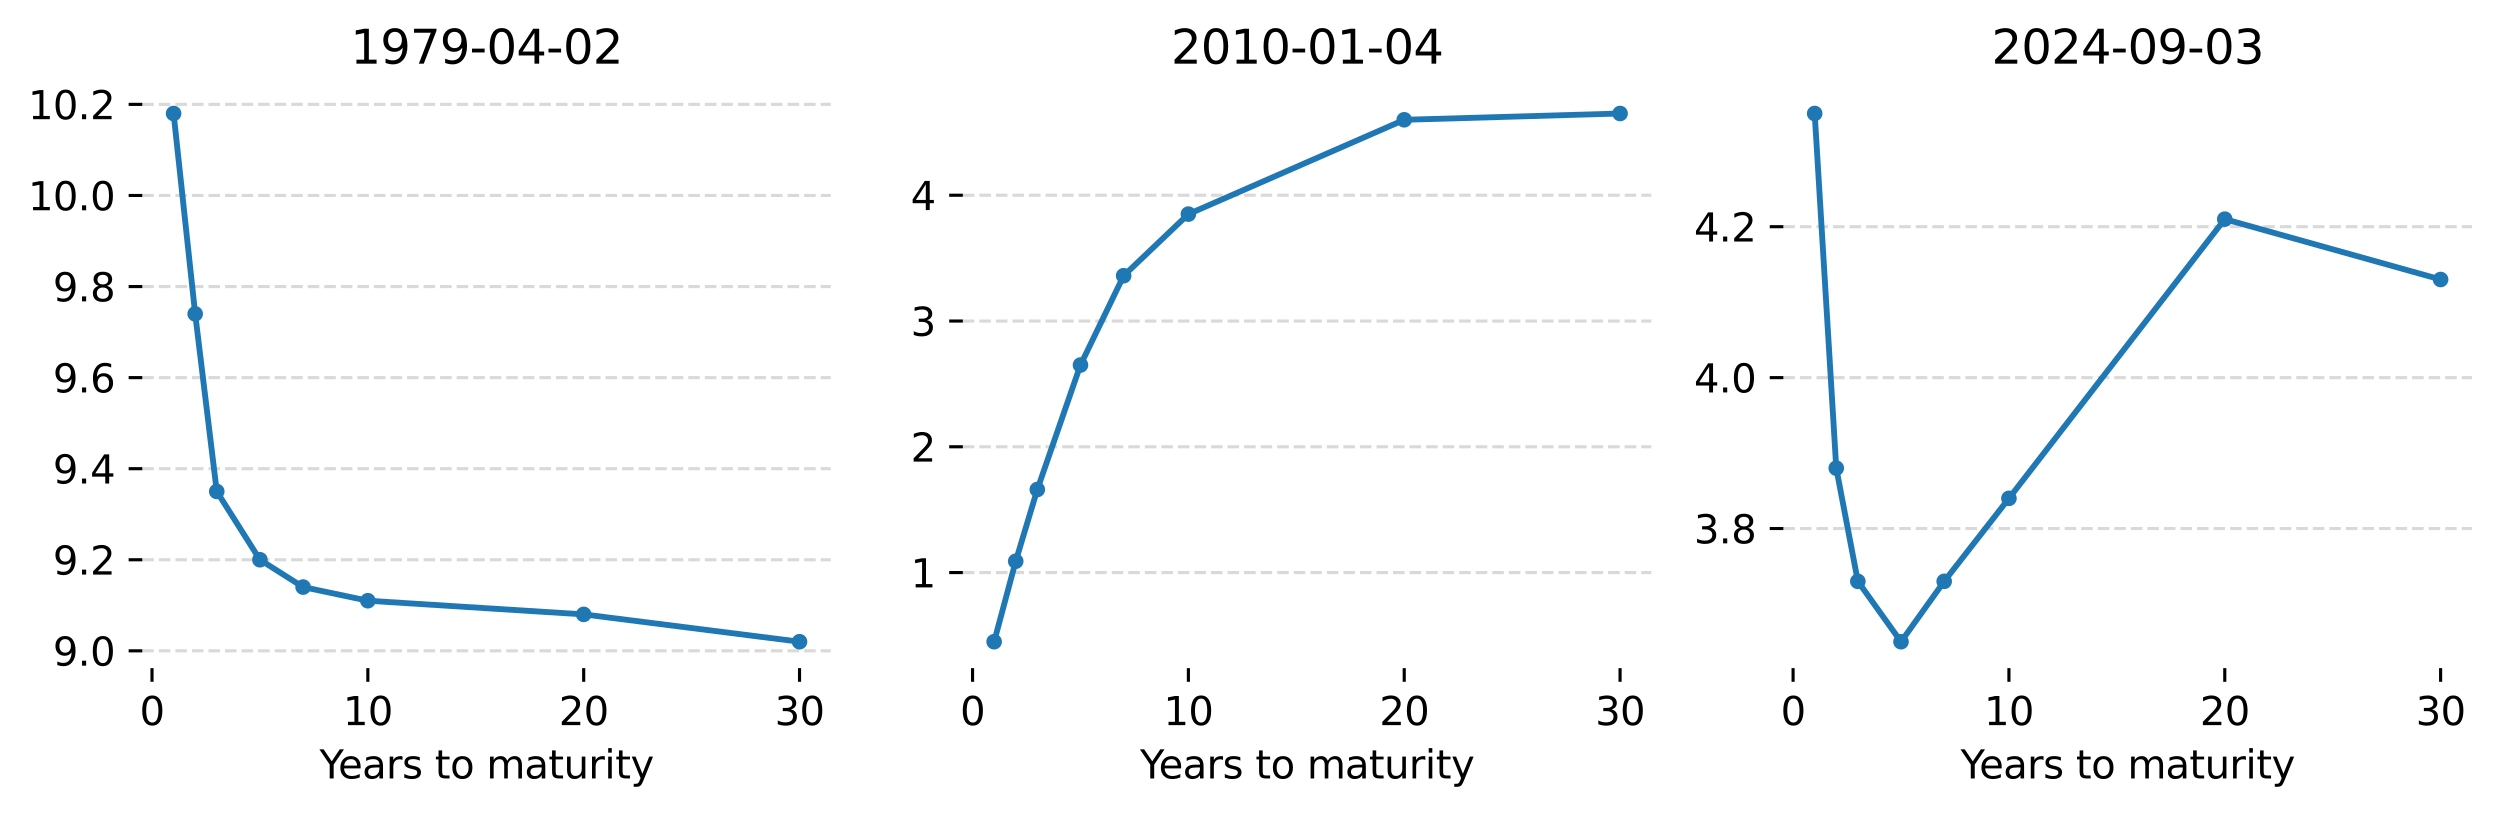 <?xml version="1.0" encoding="utf-8" standalone="no"?>
<!DOCTYPE svg PUBLIC "-//W3C//DTD SVG 1.1//EN"
  "http://www.w3.org/Graphics/SVG/1.1/DTD/svg11.dtd">
<svg xmlns:xlink="http://www.w3.org/1999/xlink" width="640.659pt" height="208.774pt" viewBox="0 0 640.659 208.774" xmlns="http://www.w3.org/2000/svg" version="1.1">
 <defs>
  <style type="text/css">*{stroke-linejoin: round; stroke-linecap: butt}</style>
 </defs>
 <g id="figure_1">
  <g id="axes_1">
   <g id="matplotlib.axis_1">
    <g id="xtick_1">
     <g id="line2d_1">
      <defs>
       <path id="m2d87573236" d="M 0 0 
L 0 3.5 
" style="stroke: #000000; stroke-width: 0.8"/>
      </defs>
      <g>
       <use xlink:href="#m2d87573236" x="38.955" y="171.218" style="stroke: #000000; stroke-width: 0.8"/>
      </g>
     </g>
     <g id="text_1">
      <!-- 0 -->
      <g transform="translate(35.773 185.817) scale(0.1 -0.1)">
       <defs>
        <path id="DejaVuSans-30" d="M 2034 4250 
Q 1547 4250 1301 3770 
Q 1056 3291 1056 2328 
Q 1056 1369 1301 889 
Q 1547 409 2034 409 
Q 2525 409 2770 889 
Q 3016 1369 3016 2328 
Q 3016 3291 2770 3770 
Q 2525 4250 2034 4250 
z
M 2034 4750 
Q 2819 4750 3233 4129 
Q 3647 3509 3647 2328 
Q 3647 1150 3233 529 
Q 2819 -91 2034 -91 
Q 1250 -91 836 529 
Q 422 1150 422 2328 
Q 422 3509 836 4129 
Q 1250 4750 2034 4750 
z
" transform="scale(0.016)"/>
       </defs>
       <use xlink:href="#DejaVuSans-30"/>
      </g>
     </g>
    </g>
    <g id="xtick_2">
     <g id="line2d_2">
      <g>
       <use xlink:href="#m2d87573236" x="94.266" y="171.218" style="stroke: #000000; stroke-width: 0.8"/>
      </g>
     </g>
     <g id="text_2">
      <!-- 10 -->
      <g transform="translate(87.904 185.817) scale(0.1 -0.1)">
       <defs>
        <path id="DejaVuSans-31" d="M 794 531 
L 1825 531 
L 1825 4091 
L 703 3866 
L 703 4441 
L 1819 4666 
L 2450 4666 
L 2450 531 
L 3481 531 
L 3481 0 
L 794 0 
L 794 531 
z
" transform="scale(0.016)"/>
       </defs>
       <use xlink:href="#DejaVuSans-31"/>
       <use xlink:href="#DejaVuSans-30" transform="translate(63.623 0)"/>
      </g>
     </g>
    </g>
    <g id="xtick_3">
     <g id="line2d_3">
      <g>
       <use xlink:href="#m2d87573236" x="149.578" y="171.218" style="stroke: #000000; stroke-width: 0.8"/>
      </g>
     </g>
     <g id="text_3">
      <!-- 20 -->
      <g transform="translate(143.215 185.817) scale(0.1 -0.1)">
       <defs>
        <path id="DejaVuSans-32" d="M 1228 531 
L 3431 531 
L 3431 0 
L 469 0 
L 469 531 
Q 828 903 1448 1529 
Q 2069 2156 2228 2338 
Q 2531 2678 2651 2914 
Q 2772 3150 2772 3378 
Q 2772 3750 2511 3984 
Q 2250 4219 1831 4219 
Q 1534 4219 1204 4116 
Q 875 4013 500 3803 
L 500 4441 
Q 881 4594 1212 4672 
Q 1544 4750 1819 4750 
Q 2544 4750 2975 4387 
Q 3406 4025 3406 3419 
Q 3406 3131 3298 2873 
Q 3191 2616 2906 2266 
Q 2828 2175 2409 1742 
Q 1991 1309 1228 531 
z
" transform="scale(0.016)"/>
       </defs>
       <use xlink:href="#DejaVuSans-32"/>
       <use xlink:href="#DejaVuSans-30" transform="translate(63.623 0)"/>
      </g>
     </g>
    </g>
    <g id="xtick_4">
     <g id="line2d_4">
      <g>
       <use xlink:href="#m2d87573236" x="204.889" y="171.218" style="stroke: #000000; stroke-width: 0.8"/>
      </g>
     </g>
     <g id="text_4">
      <!-- 30 -->
      <g transform="translate(198.527 185.817) scale(0.1 -0.1)">
       <defs>
        <path id="DejaVuSans-33" d="M 2597 2516 
Q 3050 2419 3304 2112 
Q 3559 1806 3559 1356 
Q 3559 666 3084 287 
Q 2609 -91 1734 -91 
Q 1441 -91 1130 -33 
Q 819 25 488 141 
L 488 750 
Q 750 597 1062 519 
Q 1375 441 1716 441 
Q 2309 441 2620 675 
Q 2931 909 2931 1356 
Q 2931 1769 2642 2001 
Q 2353 2234 1838 2234 
L 1294 2234 
L 1294 2753 
L 1863 2753 
Q 2328 2753 2575 2939 
Q 2822 3125 2822 3475 
Q 2822 3834 2567 4026 
Q 2313 4219 1838 4219 
Q 1578 4219 1281 4162 
Q 984 4106 628 3988 
L 628 4550 
Q 988 4650 1302 4700 
Q 1616 4750 1894 4750 
Q 2613 4750 3031 4423 
Q 3450 4097 3450 3541 
Q 3450 3153 3228 2886 
Q 3006 2619 2597 2516 
z
" transform="scale(0.016)"/>
       </defs>
       <use xlink:href="#DejaVuSans-33"/>
       <use xlink:href="#DejaVuSans-30" transform="translate(63.623 0)"/>
      </g>
     </g>
    </g>
    <g id="text_5">
     <!-- Years to maturity -->
     <g transform="translate(81.87 199.495) scale(0.1 -0.1)">
      <defs>
       <path id="DejaVuSans-59" d="M -13 4666 
L 666 4666 
L 1959 2747 
L 3244 4666 
L 3922 4666 
L 2272 2222 
L 2272 0 
L 1638 0 
L 1638 2222 
L -13 4666 
z
" transform="scale(0.016)"/>
       <path id="DejaVuSans-65" d="M 3597 1894 
L 3597 1613 
L 953 1613 
Q 991 1019 1311 708 
Q 1631 397 2203 397 
Q 2534 397 2845 478 
Q 3156 559 3463 722 
L 3463 178 
Q 3153 47 2828 -22 
Q 2503 -91 2169 -91 
Q 1331 -91 842 396 
Q 353 884 353 1716 
Q 353 2575 817 3079 
Q 1281 3584 2069 3584 
Q 2775 3584 3186 3129 
Q 3597 2675 3597 1894 
z
M 3022 2063 
Q 3016 2534 2758 2815 
Q 2500 3097 2075 3097 
Q 1594 3097 1305 2825 
Q 1016 2553 972 2059 
L 3022 2063 
z
" transform="scale(0.016)"/>
       <path id="DejaVuSans-61" d="M 2194 1759 
Q 1497 1759 1228 1600 
Q 959 1441 959 1056 
Q 959 750 1161 570 
Q 1363 391 1709 391 
Q 2188 391 2477 730 
Q 2766 1069 2766 1631 
L 2766 1759 
L 2194 1759 
z
M 3341 1997 
L 3341 0 
L 2766 0 
L 2766 531 
Q 2569 213 2275 61 
Q 1981 -91 1556 -91 
Q 1019 -91 701 211 
Q 384 513 384 1019 
Q 384 1609 779 1909 
Q 1175 2209 1959 2209 
L 2766 2209 
L 2766 2266 
Q 2766 2663 2505 2880 
Q 2244 3097 1772 3097 
Q 1472 3097 1187 3025 
Q 903 2953 641 2809 
L 641 3341 
Q 956 3463 1253 3523 
Q 1550 3584 1831 3584 
Q 2591 3584 2966 3190 
Q 3341 2797 3341 1997 
z
" transform="scale(0.016)"/>
       <path id="DejaVuSans-72" d="M 2631 2963 
Q 2534 3019 2420 3045 
Q 2306 3072 2169 3072 
Q 1681 3072 1420 2755 
Q 1159 2438 1159 1844 
L 1159 0 
L 581 0 
L 581 3500 
L 1159 3500 
L 1159 2956 
Q 1341 3275 1631 3429 
Q 1922 3584 2338 3584 
Q 2397 3584 2469 3576 
Q 2541 3569 2628 3553 
L 2631 2963 
z
" transform="scale(0.016)"/>
       <path id="DejaVuSans-73" d="M 2834 3397 
L 2834 2853 
Q 2591 2978 2328 3040 
Q 2066 3103 1784 3103 
Q 1356 3103 1142 2972 
Q 928 2841 928 2578 
Q 928 2378 1081 2264 
Q 1234 2150 1697 2047 
L 1894 2003 
Q 2506 1872 2764 1633 
Q 3022 1394 3022 966 
Q 3022 478 2636 193 
Q 2250 -91 1575 -91 
Q 1294 -91 989 -36 
Q 684 19 347 128 
L 347 722 
Q 666 556 975 473 
Q 1284 391 1588 391 
Q 1994 391 2212 530 
Q 2431 669 2431 922 
Q 2431 1156 2273 1281 
Q 2116 1406 1581 1522 
L 1381 1569 
Q 847 1681 609 1914 
Q 372 2147 372 2553 
Q 372 3047 722 3315 
Q 1072 3584 1716 3584 
Q 2034 3584 2315 3537 
Q 2597 3491 2834 3397 
z
" transform="scale(0.016)"/>
       <path id="DejaVuSans-20" transform="scale(0.016)"/>
       <path id="DejaVuSans-74" d="M 1172 4494 
L 1172 3500 
L 2356 3500 
L 2356 3053 
L 1172 3053 
L 1172 1153 
Q 1172 725 1289 603 
Q 1406 481 1766 481 
L 2356 481 
L 2356 0 
L 1766 0 
Q 1100 0 847 248 
Q 594 497 594 1153 
L 594 3053 
L 172 3053 
L 172 3500 
L 594 3500 
L 594 4494 
L 1172 4494 
z
" transform="scale(0.016)"/>
       <path id="DejaVuSans-6f" d="M 1959 3097 
Q 1497 3097 1228 2736 
Q 959 2375 959 1747 
Q 959 1119 1226 758 
Q 1494 397 1959 397 
Q 2419 397 2687 759 
Q 2956 1122 2956 1747 
Q 2956 2369 2687 2733 
Q 2419 3097 1959 3097 
z
M 1959 3584 
Q 2709 3584 3137 3096 
Q 3566 2609 3566 1747 
Q 3566 888 3137 398 
Q 2709 -91 1959 -91 
Q 1206 -91 779 398 
Q 353 888 353 1747 
Q 353 2609 779 3096 
Q 1206 3584 1959 3584 
z
" transform="scale(0.016)"/>
       <path id="DejaVuSans-6d" d="M 3328 2828 
Q 3544 3216 3844 3400 
Q 4144 3584 4550 3584 
Q 5097 3584 5394 3201 
Q 5691 2819 5691 2113 
L 5691 0 
L 5113 0 
L 5113 2094 
Q 5113 2597 4934 2840 
Q 4756 3084 4391 3084 
Q 3944 3084 3684 2787 
Q 3425 2491 3425 1978 
L 3425 0 
L 2847 0 
L 2847 2094 
Q 2847 2600 2669 2842 
Q 2491 3084 2119 3084 
Q 1678 3084 1418 2786 
Q 1159 2488 1159 1978 
L 1159 0 
L 581 0 
L 581 3500 
L 1159 3500 
L 1159 2956 
Q 1356 3278 1631 3431 
Q 1906 3584 2284 3584 
Q 2666 3584 2933 3390 
Q 3200 3197 3328 2828 
z
" transform="scale(0.016)"/>
       <path id="DejaVuSans-75" d="M 544 1381 
L 544 3500 
L 1119 3500 
L 1119 1403 
Q 1119 906 1312 657 
Q 1506 409 1894 409 
Q 2359 409 2629 706 
Q 2900 1003 2900 1516 
L 2900 3500 
L 3475 3500 
L 3475 0 
L 2900 0 
L 2900 538 
Q 2691 219 2414 64 
Q 2138 -91 1772 -91 
Q 1169 -91 856 284 
Q 544 659 544 1381 
z
M 1991 3584 
L 1991 3584 
z
" transform="scale(0.016)"/>
       <path id="DejaVuSans-69" d="M 603 3500 
L 1178 3500 
L 1178 0 
L 603 0 
L 603 3500 
z
M 603 4863 
L 1178 4863 
L 1178 4134 
L 603 4134 
L 603 4863 
z
" transform="scale(0.016)"/>
       <path id="DejaVuSans-79" d="M 2059 -325 
Q 1816 -950 1584 -1140 
Q 1353 -1331 966 -1331 
L 506 -1331 
L 506 -850 
L 844 -850 
Q 1081 -850 1212 -737 
Q 1344 -625 1503 -206 
L 1606 56 
L 191 3500 
L 800 3500 
L 1894 763 
L 2988 3500 
L 3597 3500 
L 2059 -325 
z
" transform="scale(0.016)"/>
      </defs>
      <use xlink:href="#DejaVuSans-59"/>
      <use xlink:href="#DejaVuSans-65" transform="translate(47.834 0)"/>
      <use xlink:href="#DejaVuSans-61" transform="translate(109.357 0)"/>
      <use xlink:href="#DejaVuSans-72" transform="translate(170.637 0)"/>
      <use xlink:href="#DejaVuSans-73" transform="translate(211.75 0)"/>
      <use xlink:href="#DejaVuSans-20" transform="translate(263.85 0)"/>
      <use xlink:href="#DejaVuSans-74" transform="translate(295.637 0)"/>
      <use xlink:href="#DejaVuSans-6f" transform="translate(334.846 0)"/>
      <use xlink:href="#DejaVuSans-20" transform="translate(396.027 0)"/>
      <use xlink:href="#DejaVuSans-6d" transform="translate(427.814 0)"/>
      <use xlink:href="#DejaVuSans-61" transform="translate(525.227 0)"/>
      <use xlink:href="#DejaVuSans-74" transform="translate(586.506 0)"/>
      <use xlink:href="#DejaVuSans-75" transform="translate(625.715 0)"/>
      <use xlink:href="#DejaVuSans-72" transform="translate(689.094 0)"/>
      <use xlink:href="#DejaVuSans-69" transform="translate(730.207 0)"/>
      <use xlink:href="#DejaVuSans-74" transform="translate(757.99 0)"/>
      <use xlink:href="#DejaVuSans-79" transform="translate(797.199 0)"/>
     </g>
    </g>
   </g>
   <g id="matplotlib.axis_2">
    <g id="ytick_1">
     <g id="line2d_5">
      <path d="M 36.466 166.784 
L 212.909 166.784 
" clip-path="url(#p4ae104d6c1)" style="fill: none; stroke-dasharray: 2.96,1.28; stroke-dashoffset: 0; stroke: #000000; stroke-opacity: 0.15; stroke-width: 0.8"/>
     </g>
     <g id="line2d_6">
      <defs>
       <path id="m6dd5745de9" d="M 0 0 
L -3.5 0 
" style="stroke: #000000; stroke-width: 0.8"/>
      </defs>
      <g>
       <use xlink:href="#m6dd5745de9" x="36.466" y="166.784" style="stroke: #000000; stroke-width: 0.8"/>
      </g>
     </g>
     <g id="text_6">
      <!-- 9.0 -->
      <g transform="translate(13.562 170.583) scale(0.1 -0.1)">
       <defs>
        <path id="DejaVuSans-39" d="M 703 97 
L 703 672 
Q 941 559 1184 500 
Q 1428 441 1663 441 
Q 2288 441 2617 861 
Q 2947 1281 2994 2138 
Q 2813 1869 2534 1725 
Q 2256 1581 1919 1581 
Q 1219 1581 811 2004 
Q 403 2428 403 3163 
Q 403 3881 828 4315 
Q 1253 4750 1959 4750 
Q 2769 4750 3195 4129 
Q 3622 3509 3622 2328 
Q 3622 1225 3098 567 
Q 2575 -91 1691 -91 
Q 1453 -91 1209 -44 
Q 966 3 703 97 
z
M 1959 2075 
Q 2384 2075 2632 2365 
Q 2881 2656 2881 3163 
Q 2881 3666 2632 3958 
Q 2384 4250 1959 4250 
Q 1534 4250 1286 3958 
Q 1038 3666 1038 3163 
Q 1038 2656 1286 2365 
Q 1534 2075 1959 2075 
z
" transform="scale(0.016)"/>
        <path id="DejaVuSans-2e" d="M 684 794 
L 1344 794 
L 1344 0 
L 684 0 
L 684 794 
z
" transform="scale(0.016)"/>
       </defs>
       <use xlink:href="#DejaVuSans-39"/>
       <use xlink:href="#DejaVuSans-2e" transform="translate(63.623 0)"/>
       <use xlink:href="#DejaVuSans-30" transform="translate(95.41 0)"/>
      </g>
     </g>
    </g>
    <g id="ytick_2">
     <g id="line2d_7">
      <path d="M 36.466 143.445 
L 212.909 143.445 
" clip-path="url(#p4ae104d6c1)" style="fill: none; stroke-dasharray: 2.96,1.28; stroke-dashoffset: 0; stroke: #000000; stroke-opacity: 0.15; stroke-width: 0.8"/>
     </g>
     <g id="line2d_8">
      <g>
       <use xlink:href="#m6dd5745de9" x="36.466" y="143.445" style="stroke: #000000; stroke-width: 0.8"/>
      </g>
     </g>
     <g id="text_7">
      <!-- 9.2 -->
      <g transform="translate(13.562 147.244) scale(0.1 -0.1)">
       <use xlink:href="#DejaVuSans-39"/>
       <use xlink:href="#DejaVuSans-2e" transform="translate(63.623 0)"/>
       <use xlink:href="#DejaVuSans-32" transform="translate(95.41 0)"/>
      </g>
     </g>
    </g>
    <g id="ytick_3">
     <g id="line2d_9">
      <path d="M 36.466 120.107 
L 212.909 120.107 
" clip-path="url(#p4ae104d6c1)" style="fill: none; stroke-dasharray: 2.96,1.28; stroke-dashoffset: 0; stroke: #000000; stroke-opacity: 0.15; stroke-width: 0.8"/>
     </g>
     <g id="line2d_10">
      <g>
       <use xlink:href="#m6dd5745de9" x="36.466" y="120.107" style="stroke: #000000; stroke-width: 0.8"/>
      </g>
     </g>
     <g id="text_8">
      <!-- 9.4 -->
      <g transform="translate(13.562 123.906) scale(0.1 -0.1)">
       <defs>
        <path id="DejaVuSans-34" d="M 2419 4116 
L 825 1625 
L 2419 1625 
L 2419 4116 
z
M 2253 4666 
L 3047 4666 
L 3047 1625 
L 3713 1625 
L 3713 1100 
L 3047 1100 
L 3047 0 
L 2419 0 
L 2419 1100 
L 313 1100 
L 313 1709 
L 2253 4666 
z
" transform="scale(0.016)"/>
       </defs>
       <use xlink:href="#DejaVuSans-39"/>
       <use xlink:href="#DejaVuSans-2e" transform="translate(63.623 0)"/>
       <use xlink:href="#DejaVuSans-34" transform="translate(95.41 0)"/>
      </g>
     </g>
    </g>
    <g id="ytick_4">
     <g id="line2d_11">
      <path d="M 36.466 96.768 
L 212.909 96.768 
" clip-path="url(#p4ae104d6c1)" style="fill: none; stroke-dasharray: 2.96,1.28; stroke-dashoffset: 0; stroke: #000000; stroke-opacity: 0.15; stroke-width: 0.8"/>
     </g>
     <g id="line2d_12">
      <g>
       <use xlink:href="#m6dd5745de9" x="36.466" y="96.768" style="stroke: #000000; stroke-width: 0.8"/>
      </g>
     </g>
     <g id="text_9">
      <!-- 9.6 -->
      <g transform="translate(13.562 100.567) scale(0.1 -0.1)">
       <defs>
        <path id="DejaVuSans-36" d="M 2113 2584 
Q 1688 2584 1439 2293 
Q 1191 2003 1191 1497 
Q 1191 994 1439 701 
Q 1688 409 2113 409 
Q 2538 409 2786 701 
Q 3034 994 3034 1497 
Q 3034 2003 2786 2293 
Q 2538 2584 2113 2584 
z
M 3366 4563 
L 3366 3988 
Q 3128 4100 2886 4159 
Q 2644 4219 2406 4219 
Q 1781 4219 1451 3797 
Q 1122 3375 1075 2522 
Q 1259 2794 1537 2939 
Q 1816 3084 2150 3084 
Q 2853 3084 3261 2657 
Q 3669 2231 3669 1497 
Q 3669 778 3244 343 
Q 2819 -91 2113 -91 
Q 1303 -91 875 529 
Q 447 1150 447 2328 
Q 447 3434 972 4092 
Q 1497 4750 2381 4750 
Q 2619 4750 2861 4703 
Q 3103 4656 3366 4563 
z
" transform="scale(0.016)"/>
       </defs>
       <use xlink:href="#DejaVuSans-39"/>
       <use xlink:href="#DejaVuSans-2e" transform="translate(63.623 0)"/>
       <use xlink:href="#DejaVuSans-36" transform="translate(95.41 0)"/>
      </g>
     </g>
    </g>
    <g id="ytick_5">
     <g id="line2d_13">
      <path d="M 36.466 73.43 
L 212.909 73.43 
" clip-path="url(#p4ae104d6c1)" style="fill: none; stroke-dasharray: 2.96,1.28; stroke-dashoffset: 0; stroke: #000000; stroke-opacity: 0.15; stroke-width: 0.8"/>
     </g>
     <g id="line2d_14">
      <g>
       <use xlink:href="#m6dd5745de9" x="36.466" y="73.43" style="stroke: #000000; stroke-width: 0.8"/>
      </g>
     </g>
     <g id="text_10">
      <!-- 9.8 -->
      <g transform="translate(13.562 77.229) scale(0.1 -0.1)">
       <defs>
        <path id="DejaVuSans-38" d="M 2034 2216 
Q 1584 2216 1326 1975 
Q 1069 1734 1069 1313 
Q 1069 891 1326 650 
Q 1584 409 2034 409 
Q 2484 409 2743 651 
Q 3003 894 3003 1313 
Q 3003 1734 2745 1975 
Q 2488 2216 2034 2216 
z
M 1403 2484 
Q 997 2584 770 2862 
Q 544 3141 544 3541 
Q 544 4100 942 4425 
Q 1341 4750 2034 4750 
Q 2731 4750 3128 4425 
Q 3525 4100 3525 3541 
Q 3525 3141 3298 2862 
Q 3072 2584 2669 2484 
Q 3125 2378 3379 2068 
Q 3634 1759 3634 1313 
Q 3634 634 3220 271 
Q 2806 -91 2034 -91 
Q 1263 -91 848 271 
Q 434 634 434 1313 
Q 434 1759 690 2068 
Q 947 2378 1403 2484 
z
M 1172 3481 
Q 1172 3119 1398 2916 
Q 1625 2713 2034 2713 
Q 2441 2713 2670 2916 
Q 2900 3119 2900 3481 
Q 2900 3844 2670 4047 
Q 2441 4250 2034 4250 
Q 1625 4250 1398 4047 
Q 1172 3844 1172 3481 
z
" transform="scale(0.016)"/>
       </defs>
       <use xlink:href="#DejaVuSans-39"/>
       <use xlink:href="#DejaVuSans-2e" transform="translate(63.623 0)"/>
       <use xlink:href="#DejaVuSans-38" transform="translate(95.41 0)"/>
      </g>
     </g>
    </g>
    <g id="ytick_6">
     <g id="line2d_15">
      <path d="M 36.466 50.091 
L 212.909 50.091 
" clip-path="url(#p4ae104d6c1)" style="fill: none; stroke-dasharray: 2.96,1.28; stroke-dashoffset: 0; stroke: #000000; stroke-opacity: 0.15; stroke-width: 0.8"/>
     </g>
     <g id="line2d_16">
      <g>
       <use xlink:href="#m6dd5745de9" x="36.466" y="50.091" style="stroke: #000000; stroke-width: 0.8"/>
      </g>
     </g>
     <g id="text_11">
      <!-- 10.0 -->
      <g transform="translate(7.2 53.89) scale(0.1 -0.1)">
       <use xlink:href="#DejaVuSans-31"/>
       <use xlink:href="#DejaVuSans-30" transform="translate(63.623 0)"/>
       <use xlink:href="#DejaVuSans-2e" transform="translate(127.246 0)"/>
       <use xlink:href="#DejaVuSans-30" transform="translate(159.033 0)"/>
      </g>
     </g>
    </g>
    <g id="ytick_7">
     <g id="line2d_17">
      <path d="M 36.466 26.752 
L 212.909 26.752 
" clip-path="url(#p4ae104d6c1)" style="fill: none; stroke-dasharray: 2.96,1.28; stroke-dashoffset: 0; stroke: #000000; stroke-opacity: 0.15; stroke-width: 0.8"/>
     </g>
     <g id="line2d_18">
      <g>
       <use xlink:href="#m6dd5745de9" x="36.466" y="26.752" style="stroke: #000000; stroke-width: 0.8"/>
      </g>
     </g>
     <g id="text_12">
      <!-- 10.2 -->
      <g transform="translate(7.2 30.552) scale(0.1 -0.1)">
       <use xlink:href="#DejaVuSans-31"/>
       <use xlink:href="#DejaVuSans-30" transform="translate(63.623 0)"/>
       <use xlink:href="#DejaVuSans-2e" transform="translate(127.246 0)"/>
       <use xlink:href="#DejaVuSans-32" transform="translate(159.033 0)"/>
      </g>
     </g>
    </g>
   </g>
   <g id="line2d_19">
    <path d="M 204.889 164.45 
L 149.578 157.448 
L 94.266 153.948 
L 77.673 150.447 
L 66.61 143.445 
L 55.548 125.941 
L 50.017 80.431 
L 44.486 29.086 
" clip-path="url(#p4ae104d6c1)" style="fill: none; stroke: #1f77b4; stroke-width: 1.5; stroke-linecap: square"/>
    <defs>
     <path id="mbaf7db7c69" d="M 0 1.5 
C 0.398 1.5 0.779 1.342 1.061 1.061 
C 1.342 0.779 1.5 0.398 1.5 0 
C 1.5 -0.398 1.342 -0.779 1.061 -1.061 
C 0.779 -1.342 0.398 -1.5 0 -1.5 
C -0.398 -1.5 -0.779 -1.342 -1.061 -1.061 
C -1.342 -0.779 -1.5 -0.398 -1.5 0 
C -1.5 0.398 -1.342 0.779 -1.061 1.061 
C -0.779 1.342 -0.398 1.5 0 1.5 
z
" style="stroke: #1f77b4"/>
    </defs>
    <g clip-path="url(#p4ae104d6c1)">
     <use xlink:href="#mbaf7db7c69" x="204.889" y="164.45" style="fill: #1f77b4; stroke: #1f77b4"/>
     <use xlink:href="#mbaf7db7c69" x="149.578" y="157.448" style="fill: #1f77b4; stroke: #1f77b4"/>
     <use xlink:href="#mbaf7db7c69" x="94.266" y="153.948" style="fill: #1f77b4; stroke: #1f77b4"/>
     <use xlink:href="#mbaf7db7c69" x="77.673" y="150.447" style="fill: #1f77b4; stroke: #1f77b4"/>
     <use xlink:href="#mbaf7db7c69" x="66.61" y="143.445" style="fill: #1f77b4; stroke: #1f77b4"/>
     <use xlink:href="#mbaf7db7c69" x="55.548" y="125.941" style="fill: #1f77b4; stroke: #1f77b4"/>
     <use xlink:href="#mbaf7db7c69" x="50.017" y="80.431" style="fill: #1f77b4; stroke: #1f77b4"/>
     <use xlink:href="#mbaf7db7c69" x="44.486" y="29.086" style="fill: #1f77b4; stroke: #1f77b4"/>
    </g>
   </g>
   <g id="patch_1">
    <path d="M 36.466 171.218 
L 36.466 22.318 
" style="fill: none"/>
   </g>
   <g id="patch_2">
    <path d="M 212.909 171.218 
L 212.909 22.318 
" style="fill: none"/>
   </g>
   <g id="patch_3">
    <path d="M 36.466 171.218 
L 212.909 171.218 
" style="fill: none"/>
   </g>
   <g id="patch_4">
    <path d="M 36.466 22.318 
L 212.909 22.318 
" style="fill: none"/>
   </g>
   <g id="text_13">
    <!-- 1979-04-02 -->
    <g transform="translate(89.818 16.318) scale(0.12 -0.12)">
     <defs>
      <path id="DejaVuSans-37" d="M 525 4666 
L 3525 4666 
L 3525 4397 
L 1831 0 
L 1172 0 
L 2766 4134 
L 525 4134 
L 525 4666 
z
" transform="scale(0.016)"/>
      <path id="DejaVuSans-2d" d="M 313 2009 
L 1997 2009 
L 1997 1497 
L 313 1497 
L 313 2009 
z
" transform="scale(0.016)"/>
     </defs>
     <use xlink:href="#DejaVuSans-31"/>
     <use xlink:href="#DejaVuSans-39" transform="translate(63.623 0)"/>
     <use xlink:href="#DejaVuSans-37" transform="translate(127.246 0)"/>
     <use xlink:href="#DejaVuSans-39" transform="translate(190.869 0)"/>
     <use xlink:href="#DejaVuSans-2d" transform="translate(254.492 0)"/>
     <use xlink:href="#DejaVuSans-30" transform="translate(290.576 0)"/>
     <use xlink:href="#DejaVuSans-34" transform="translate(354.199 0)"/>
     <use xlink:href="#DejaVuSans-2d" transform="translate(417.822 0)"/>
     <use xlink:href="#DejaVuSans-30" transform="translate(453.906 0)"/>
     <use xlink:href="#DejaVuSans-32" transform="translate(517.529 0)"/>
    </g>
   </g>
  </g>
  <g id="axes_2">
   <g id="matplotlib.axis_3">
    <g id="xtick_5">
     <g id="line2d_20">
      <g>
       <use xlink:href="#m2d87573236" x="249.23" y="171.218" style="stroke: #000000; stroke-width: 0.8"/>
      </g>
     </g>
     <g id="text_14">
      <!-- 0 -->
      <g transform="translate(246.048 185.817) scale(0.1 -0.1)">
       <use xlink:href="#DejaVuSans-30"/>
      </g>
     </g>
    </g>
    <g id="xtick_6">
     <g id="line2d_21">
      <g>
       <use xlink:href="#m2d87573236" x="304.541" y="171.218" style="stroke: #000000; stroke-width: 0.8"/>
      </g>
     </g>
     <g id="text_15">
      <!-- 10 -->
      <g transform="translate(298.179 185.817) scale(0.1 -0.1)">
       <use xlink:href="#DejaVuSans-31"/>
       <use xlink:href="#DejaVuSans-30" transform="translate(63.623 0)"/>
      </g>
     </g>
    </g>
    <g id="xtick_7">
     <g id="line2d_22">
      <g>
       <use xlink:href="#m2d87573236" x="359.853" y="171.218" style="stroke: #000000; stroke-width: 0.8"/>
      </g>
     </g>
     <g id="text_16">
      <!-- 20 -->
      <g transform="translate(353.49 185.817) scale(0.1 -0.1)">
       <use xlink:href="#DejaVuSans-32"/>
       <use xlink:href="#DejaVuSans-30" transform="translate(63.623 0)"/>
      </g>
     </g>
    </g>
    <g id="xtick_8">
     <g id="line2d_23">
      <g>
       <use xlink:href="#m2d87573236" x="415.164" y="171.218" style="stroke: #000000; stroke-width: 0.8"/>
      </g>
     </g>
     <g id="text_17">
      <!-- 30 -->
      <g transform="translate(408.802 185.817) scale(0.1 -0.1)">
       <use xlink:href="#DejaVuSans-33"/>
       <use xlink:href="#DejaVuSans-30" transform="translate(63.623 0)"/>
      </g>
     </g>
    </g>
    <g id="text_18">
     <!-- Years to maturity -->
     <g transform="translate(292.145 199.495) scale(0.1 -0.1)">
      <use xlink:href="#DejaVuSans-59"/>
      <use xlink:href="#DejaVuSans-65" transform="translate(47.834 0)"/>
      <use xlink:href="#DejaVuSans-61" transform="translate(109.357 0)"/>
      <use xlink:href="#DejaVuSans-72" transform="translate(170.637 0)"/>
      <use xlink:href="#DejaVuSans-73" transform="translate(211.75 0)"/>
      <use xlink:href="#DejaVuSans-20" transform="translate(263.85 0)"/>
      <use xlink:href="#DejaVuSans-74" transform="translate(295.637 0)"/>
      <use xlink:href="#DejaVuSans-6f" transform="translate(334.846 0)"/>
      <use xlink:href="#DejaVuSans-20" transform="translate(396.027 0)"/>
      <use xlink:href="#DejaVuSans-6d" transform="translate(427.814 0)"/>
      <use xlink:href="#DejaVuSans-61" transform="translate(525.227 0)"/>
      <use xlink:href="#DejaVuSans-74" transform="translate(586.506 0)"/>
      <use xlink:href="#DejaVuSans-75" transform="translate(625.715 0)"/>
      <use xlink:href="#DejaVuSans-72" transform="translate(689.094 0)"/>
      <use xlink:href="#DejaVuSans-69" transform="translate(730.207 0)"/>
      <use xlink:href="#DejaVuSans-74" transform="translate(757.99 0)"/>
      <use xlink:href="#DejaVuSans-79" transform="translate(797.199 0)"/>
     </g>
    </g>
   </g>
   <g id="matplotlib.axis_4">
    <g id="ytick_8">
     <g id="line2d_24">
      <path d="M 246.741 146.724 
L 423.184 146.724 
" clip-path="url(#p66fddfed9c)" style="fill: none; stroke-dasharray: 2.96,1.28; stroke-dashoffset: 0; stroke: #000000; stroke-opacity: 0.15; stroke-width: 0.8"/>
     </g>
     <g id="line2d_25">
      <g>
       <use xlink:href="#m6dd5745de9" x="246.741" y="146.724" style="stroke: #000000; stroke-width: 0.8"/>
      </g>
     </g>
     <g id="text_19">
      <!-- 1 -->
      <g transform="translate(233.378 150.523) scale(0.1 -0.1)">
       <use xlink:href="#DejaVuSans-31"/>
      </g>
     </g>
    </g>
    <g id="ytick_9">
     <g id="line2d_26">
      <path d="M 246.741 114.494 
L 423.184 114.494 
" clip-path="url(#p66fddfed9c)" style="fill: none; stroke-dasharray: 2.96,1.28; stroke-dashoffset: 0; stroke: #000000; stroke-opacity: 0.15; stroke-width: 0.8"/>
     </g>
     <g id="line2d_27">
      <g>
       <use xlink:href="#m6dd5745de9" x="246.741" y="114.494" style="stroke: #000000; stroke-width: 0.8"/>
      </g>
     </g>
     <g id="text_20">
      <!-- 2 -->
      <g transform="translate(233.378 118.294) scale(0.1 -0.1)">
       <use xlink:href="#DejaVuSans-32"/>
      </g>
     </g>
    </g>
    <g id="ytick_10">
     <g id="line2d_28">
      <path d="M 246.741 82.265 
L 423.184 82.265 
" clip-path="url(#p66fddfed9c)" style="fill: none; stroke-dasharray: 2.96,1.28; stroke-dashoffset: 0; stroke: #000000; stroke-opacity: 0.15; stroke-width: 0.8"/>
     </g>
     <g id="line2d_29">
      <g>
       <use xlink:href="#m6dd5745de9" x="246.741" y="82.265" style="stroke: #000000; stroke-width: 0.8"/>
      </g>
     </g>
     <g id="text_21">
      <!-- 3 -->
      <g transform="translate(233.378 86.064) scale(0.1 -0.1)">
       <use xlink:href="#DejaVuSans-33"/>
      </g>
     </g>
    </g>
    <g id="ytick_11">
     <g id="line2d_30">
      <path d="M 246.741 50.035 
L 423.184 50.035 
" clip-path="url(#p66fddfed9c)" style="fill: none; stroke-dasharray: 2.96,1.28; stroke-dashoffset: 0; stroke: #000000; stroke-opacity: 0.15; stroke-width: 0.8"/>
     </g>
     <g id="line2d_31">
      <g>
       <use xlink:href="#m6dd5745de9" x="246.741" y="50.035" style="stroke: #000000; stroke-width: 0.8"/>
      </g>
     </g>
     <g id="text_22">
      <!-- 4 -->
      <g transform="translate(233.378 53.835) scale(0.1 -0.1)">
       <use xlink:href="#DejaVuSans-34"/>
      </g>
     </g>
    </g>
   </g>
   <g id="line2d_32">
    <path d="M 415.164 29.086 
L 359.853 30.698 
L 304.541 54.87 
L 287.948 70.662 
L 276.885 93.545 
L 265.823 125.452 
L 260.292 143.823 
L 254.761 164.45 
" clip-path="url(#p66fddfed9c)" style="fill: none; stroke: #1f77b4; stroke-width: 1.5; stroke-linecap: square"/>
    <g clip-path="url(#p66fddfed9c)">
     <use xlink:href="#mbaf7db7c69" x="415.164" y="29.086" style="fill: #1f77b4; stroke: #1f77b4"/>
     <use xlink:href="#mbaf7db7c69" x="359.853" y="30.698" style="fill: #1f77b4; stroke: #1f77b4"/>
     <use xlink:href="#mbaf7db7c69" x="304.541" y="54.87" style="fill: #1f77b4; stroke: #1f77b4"/>
     <use xlink:href="#mbaf7db7c69" x="287.948" y="70.662" style="fill: #1f77b4; stroke: #1f77b4"/>
     <use xlink:href="#mbaf7db7c69" x="276.885" y="93.545" style="fill: #1f77b4; stroke: #1f77b4"/>
     <use xlink:href="#mbaf7db7c69" x="265.823" y="125.452" style="fill: #1f77b4; stroke: #1f77b4"/>
     <use xlink:href="#mbaf7db7c69" x="260.292" y="143.823" style="fill: #1f77b4; stroke: #1f77b4"/>
     <use xlink:href="#mbaf7db7c69" x="254.761" y="164.45" style="fill: #1f77b4; stroke: #1f77b4"/>
    </g>
   </g>
   <g id="patch_5">
    <path d="M 246.741 171.218 
L 246.741 22.318 
" style="fill: none"/>
   </g>
   <g id="patch_6">
    <path d="M 423.184 171.218 
L 423.184 22.318 
" style="fill: none"/>
   </g>
   <g id="patch_7">
    <path d="M 246.741 171.218 
L 423.184 171.218 
" style="fill: none"/>
   </g>
   <g id="patch_8">
    <path d="M 246.741 22.318 
L 423.184 22.318 
" style="fill: none"/>
   </g>
   <g id="text_23">
    <!-- 2010-01-04 -->
    <g transform="translate(300.093 16.318) scale(0.12 -0.12)">
     <use xlink:href="#DejaVuSans-32"/>
     <use xlink:href="#DejaVuSans-30" transform="translate(63.623 0)"/>
     <use xlink:href="#DejaVuSans-31" transform="translate(127.246 0)"/>
     <use xlink:href="#DejaVuSans-30" transform="translate(190.869 0)"/>
     <use xlink:href="#DejaVuSans-2d" transform="translate(254.492 0)"/>
     <use xlink:href="#DejaVuSans-30" transform="translate(290.576 0)"/>
     <use xlink:href="#DejaVuSans-31" transform="translate(354.199 0)"/>
     <use xlink:href="#DejaVuSans-2d" transform="translate(417.822 0)"/>
     <use xlink:href="#DejaVuSans-30" transform="translate(453.906 0)"/>
     <use xlink:href="#DejaVuSans-34" transform="translate(517.529 0)"/>
    </g>
   </g>
  </g>
  <g id="axes_3">
   <g id="matplotlib.axis_5">
    <g id="xtick_9">
     <g id="line2d_33">
      <g>
       <use xlink:href="#m2d87573236" x="459.505" y="171.218" style="stroke: #000000; stroke-width: 0.8"/>
      </g>
     </g>
     <g id="text_24">
      <!-- 0 -->
      <g transform="translate(456.323 185.817) scale(0.1 -0.1)">
       <use xlink:href="#DejaVuSans-30"/>
      </g>
     </g>
    </g>
    <g id="xtick_10">
     <g id="line2d_34">
      <g>
       <use xlink:href="#m2d87573236" x="514.816" y="171.218" style="stroke: #000000; stroke-width: 0.8"/>
      </g>
     </g>
     <g id="text_25">
      <!-- 10 -->
      <g transform="translate(508.454 185.817) scale(0.1 -0.1)">
       <use xlink:href="#DejaVuSans-31"/>
       <use xlink:href="#DejaVuSans-30" transform="translate(63.623 0)"/>
      </g>
     </g>
    </g>
    <g id="xtick_11">
     <g id="line2d_35">
      <g>
       <use xlink:href="#m2d87573236" x="570.128" y="171.218" style="stroke: #000000; stroke-width: 0.8"/>
      </g>
     </g>
     <g id="text_26">
      <!-- 20 -->
      <g transform="translate(563.765 185.817) scale(0.1 -0.1)">
       <use xlink:href="#DejaVuSans-32"/>
       <use xlink:href="#DejaVuSans-30" transform="translate(63.623 0)"/>
      </g>
     </g>
    </g>
    <g id="xtick_12">
     <g id="line2d_36">
      <g>
       <use xlink:href="#m2d87573236" x="625.439" y="171.218" style="stroke: #000000; stroke-width: 0.8"/>
      </g>
     </g>
     <g id="text_27">
      <!-- 30 -->
      <g transform="translate(619.077 185.817) scale(0.1 -0.1)">
       <use xlink:href="#DejaVuSans-33"/>
       <use xlink:href="#DejaVuSans-30" transform="translate(63.623 0)"/>
      </g>
     </g>
    </g>
    <g id="text_28">
     <!-- Years to maturity -->
     <g transform="translate(502.42 199.495) scale(0.1 -0.1)">
      <use xlink:href="#DejaVuSans-59"/>
      <use xlink:href="#DejaVuSans-65" transform="translate(47.834 0)"/>
      <use xlink:href="#DejaVuSans-61" transform="translate(109.357 0)"/>
      <use xlink:href="#DejaVuSans-72" transform="translate(170.637 0)"/>
      <use xlink:href="#DejaVuSans-73" transform="translate(211.75 0)"/>
      <use xlink:href="#DejaVuSans-20" transform="translate(263.85 0)"/>
      <use xlink:href="#DejaVuSans-74" transform="translate(295.637 0)"/>
      <use xlink:href="#DejaVuSans-6f" transform="translate(334.846 0)"/>
      <use xlink:href="#DejaVuSans-20" transform="translate(396.027 0)"/>
      <use xlink:href="#DejaVuSans-6d" transform="translate(427.814 0)"/>
      <use xlink:href="#DejaVuSans-61" transform="translate(525.227 0)"/>
      <use xlink:href="#DejaVuSans-74" transform="translate(586.506 0)"/>
      <use xlink:href="#DejaVuSans-75" transform="translate(625.715 0)"/>
      <use xlink:href="#DejaVuSans-72" transform="translate(689.094 0)"/>
      <use xlink:href="#DejaVuSans-69" transform="translate(730.207 0)"/>
      <use xlink:href="#DejaVuSans-74" transform="translate(757.99 0)"/>
      <use xlink:href="#DejaVuSans-79" transform="translate(797.199 0)"/>
     </g>
    </g>
   </g>
   <g id="matplotlib.axis_6">
    <g id="ytick_12">
     <g id="line2d_37">
      <path d="M 457.016 135.443 
L 633.459 135.443 
" clip-path="url(#p2b3a8edcef)" style="fill: none; stroke-dasharray: 2.96,1.28; stroke-dashoffset: 0; stroke: #000000; stroke-opacity: 0.15; stroke-width: 0.8"/>
     </g>
     <g id="line2d_38">
      <g>
       <use xlink:href="#m6dd5745de9" x="457.016" y="135.443" style="stroke: #000000; stroke-width: 0.8"/>
      </g>
     </g>
     <g id="text_29">
      <!-- 3.8 -->
      <g transform="translate(434.113 139.243) scale(0.1 -0.1)">
       <use xlink:href="#DejaVuSans-33"/>
       <use xlink:href="#DejaVuSans-2e" transform="translate(63.623 0)"/>
       <use xlink:href="#DejaVuSans-38" transform="translate(95.41 0)"/>
      </g>
     </g>
    </g>
    <g id="ytick_13">
     <g id="line2d_39">
      <path d="M 457.016 96.768 
L 633.459 96.768 
" clip-path="url(#p2b3a8edcef)" style="fill: none; stroke-dasharray: 2.96,1.28; stroke-dashoffset: 0; stroke: #000000; stroke-opacity: 0.15; stroke-width: 0.8"/>
     </g>
     <g id="line2d_40">
      <g>
       <use xlink:href="#m6dd5745de9" x="457.016" y="96.768" style="stroke: #000000; stroke-width: 0.8"/>
      </g>
     </g>
     <g id="text_30">
      <!-- 4.0 -->
      <g transform="translate(434.113 100.567) scale(0.1 -0.1)">
       <use xlink:href="#DejaVuSans-34"/>
       <use xlink:href="#DejaVuSans-2e" transform="translate(63.623 0)"/>
       <use xlink:href="#DejaVuSans-30" transform="translate(95.41 0)"/>
      </g>
     </g>
    </g>
    <g id="ytick_14">
     <g id="line2d_41">
      <path d="M 457.016 58.093 
L 633.459 58.093 
" clip-path="url(#p2b3a8edcef)" style="fill: none; stroke-dasharray: 2.96,1.28; stroke-dashoffset: 0; stroke: #000000; stroke-opacity: 0.15; stroke-width: 0.8"/>
     </g>
     <g id="line2d_42">
      <g>
       <use xlink:href="#m6dd5745de9" x="457.016" y="58.093" style="stroke: #000000; stroke-width: 0.8"/>
      </g>
     </g>
     <g id="text_31">
      <!-- 4.2 -->
      <g transform="translate(434.113 61.892) scale(0.1 -0.1)">
       <use xlink:href="#DejaVuSans-34"/>
       <use xlink:href="#DejaVuSans-2e" transform="translate(63.623 0)"/>
       <use xlink:href="#DejaVuSans-32" transform="translate(95.41 0)"/>
      </g>
     </g>
    </g>
   </g>
   <g id="line2d_43">
    <path d="M 625.439 71.629 
L 570.128 56.159 
L 514.816 127.708 
L 498.223 148.98 
L 487.16 164.45 
L 476.098 148.98 
L 470.567 119.973 
L 465.036 29.086 
" clip-path="url(#p2b3a8edcef)" style="fill: none; stroke: #1f77b4; stroke-width: 1.5; stroke-linecap: square"/>
    <g clip-path="url(#p2b3a8edcef)">
     <use xlink:href="#mbaf7db7c69" x="625.439" y="71.629" style="fill: #1f77b4; stroke: #1f77b4"/>
     <use xlink:href="#mbaf7db7c69" x="570.128" y="56.159" style="fill: #1f77b4; stroke: #1f77b4"/>
     <use xlink:href="#mbaf7db7c69" x="514.816" y="127.708" style="fill: #1f77b4; stroke: #1f77b4"/>
     <use xlink:href="#mbaf7db7c69" x="498.223" y="148.98" style="fill: #1f77b4; stroke: #1f77b4"/>
     <use xlink:href="#mbaf7db7c69" x="487.16" y="164.45" style="fill: #1f77b4; stroke: #1f77b4"/>
     <use xlink:href="#mbaf7db7c69" x="476.098" y="148.98" style="fill: #1f77b4; stroke: #1f77b4"/>
     <use xlink:href="#mbaf7db7c69" x="470.567" y="119.973" style="fill: #1f77b4; stroke: #1f77b4"/>
     <use xlink:href="#mbaf7db7c69" x="465.036" y="29.086" style="fill: #1f77b4; stroke: #1f77b4"/>
    </g>
   </g>
   <g id="patch_9">
    <path d="M 457.016 171.218 
L 457.016 22.318 
" style="fill: none"/>
   </g>
   <g id="patch_10">
    <path d="M 633.459 171.218 
L 633.459 22.318 
" style="fill: none"/>
   </g>
   <g id="patch_11">
    <path d="M 457.016 171.218 
L 633.459 171.218 
" style="fill: none"/>
   </g>
   <g id="patch_12">
    <path d="M 457.016 22.318 
L 633.459 22.318 
" style="fill: none"/>
   </g>
   <g id="text_32">
    <!-- 2024-09-03 -->
    <g transform="translate(510.368 16.318) scale(0.12 -0.12)">
     <use xlink:href="#DejaVuSans-32"/>
     <use xlink:href="#DejaVuSans-30" transform="translate(63.623 0)"/>
     <use xlink:href="#DejaVuSans-32" transform="translate(127.246 0)"/>
     <use xlink:href="#DejaVuSans-34" transform="translate(190.869 0)"/>
     <use xlink:href="#DejaVuSans-2d" transform="translate(254.492 0)"/>
     <use xlink:href="#DejaVuSans-30" transform="translate(290.576 0)"/>
     <use xlink:href="#DejaVuSans-39" transform="translate(354.199 0)"/>
     <use xlink:href="#DejaVuSans-2d" transform="translate(417.822 0)"/>
     <use xlink:href="#DejaVuSans-30" transform="translate(453.906 0)"/>
     <use xlink:href="#DejaVuSans-33" transform="translate(517.529 0)"/>
    </g>
   </g>
  </g>
 </g>
 <defs>
  <clipPath id="p4ae104d6c1">
   <rect x="36.466" y="22.318" width="176.444" height="148.9"/>
  </clipPath>
  <clipPath id="p66fddfed9c">
   <rect x="246.741" y="22.318" width="176.444" height="148.9"/>
  </clipPath>
  <clipPath id="p2b3a8edcef">
   <rect x="457.016" y="22.318" width="176.444" height="148.9"/>
  </clipPath>
 </defs>
</svg>
